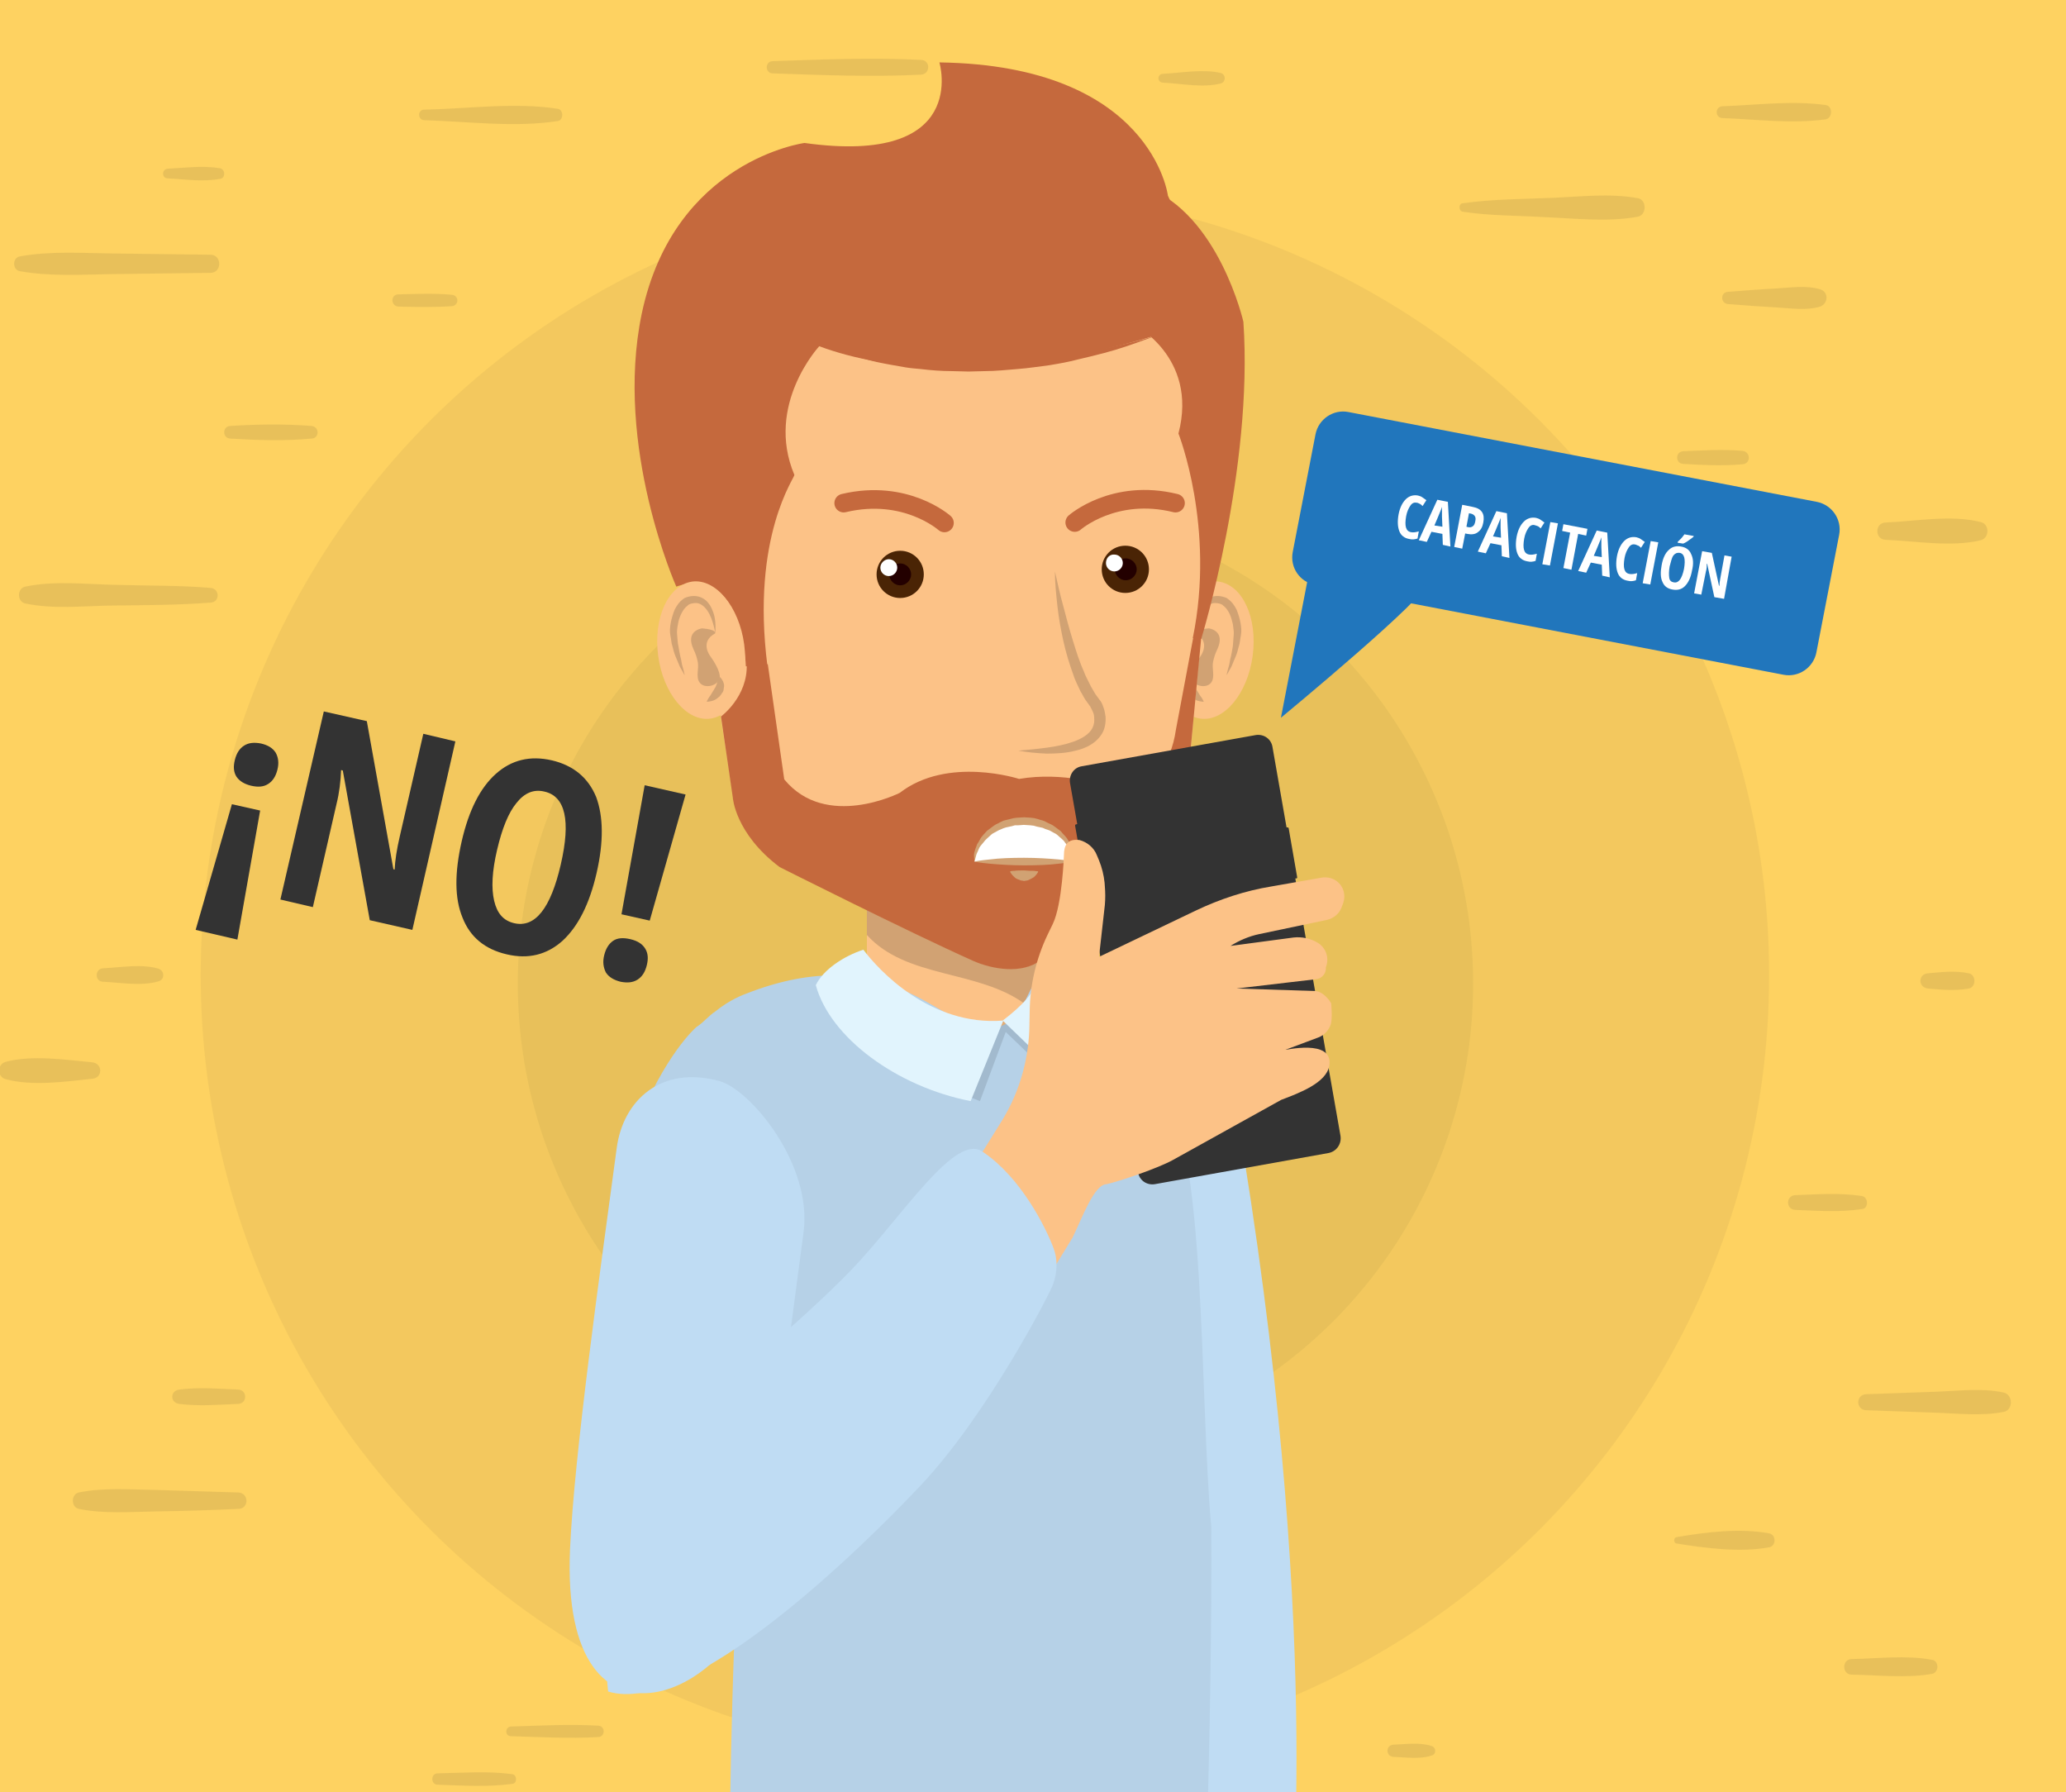 <?xml version="1.0" encoding="utf-8"?>
<!-- Generator: Adobe Illustrator 23.1.1, SVG Export Plug-In . SVG Version: 6.00 Build 0)  -->
<svg version="1.1" id="Layer_1" xmlns:serif="http://www.serif.com/"
	 xmlns="http://www.w3.org/2000/svg" xmlns:xlink="http://www.w3.org/1999/xlink" x="0px" y="0px" width="490px" height="425px"
	 viewBox="0 0 490 425" style="enable-background:new 0 0 490 425;" xml:space="preserve">
<style type="text/css">
	.st0{fill:#FED261;}
	.st1{opacity:0.1;}
	.st2{fill:#231F20;}
	.st3{opacity:0.5;fill:#231F20;}
	.st4{fill:#2176BC;}
	.st5{fill:#FFFFFF;}
	.st6{fill:#333333;}
	.st7{fill:#FCC287;}
	.st8{fill:#D1A273;}
	.st9{fill:#C5693D;}
	.st10{fill:#4A2405;}
	.st11{fill:#230000;}
	.st12{fill:none;stroke:#C5693D;stroke-width:4.414;stroke-linecap:round;stroke-miterlimit:10;}
	.st13{opacity:0.2;}
	.st14{fill:#4D0B00;}
	.st15{fill:#BFDCF3;}
	.st16{fill:#B6D1E7;}
	.st17{fill-rule:evenodd;clip-rule:evenodd;fill-opacity:0.11;}
	.st18{fill-rule:evenodd;clip-rule:evenodd;fill:#E1F4FD;}
	.st19{fill:#E0835E;}
</style>
<rect x="-8.2" y="-2.7" class="st0" width="499.4" height="432.7"/>
<g class="st1">
	<path class="st2" d="M388.5,47c-6.6-1.2-13.3-0.4-20-0.1c-7.2,0.3-14.5,0.3-21.6,1.3c-1,0.1-1,1.8,0,2c6.5,1,13.1,0.9,19.6,1.3
		c7.3,0.3,14.7,1.2,21.9-0.1C390.6,51,390.6,47.4,388.5,47z"/>
	<path class="st2" d="M431.7,68.6c-3.4-1-6.9-0.4-10.4-0.2c-3.8,0.2-7.7,0.5-11.5,0.8c-1.8,0.1-1.8,2.7,0,2.9
		c3.8,0.3,7.7,0.6,11.5,0.8c3.5,0.2,7,0.8,10.4-0.2C433.7,71.9,433.7,69.2,431.7,68.6z"/>
	<path class="st2" d="M413.2,106.9c-4.7-0.4-9.3-0.1-14,0.1c-1.9,0.1-1.9,2.9,0,3c4.7,0.3,9.3,0.5,14,0.1
		C415.3,110,415.3,107.1,413.2,106.9z"/>
	<path class="st2" d="M469.8,123.8c-7-1.8-15.4-0.2-22.6,0.1c-2.6,0.1-2.6,4,0,4.1c7.2,0.3,15.6,1.8,22.6,0.1
		C471.9,127.5,471.9,124.3,469.8,123.8z"/>
	<path class="st2" d="M467,230.8c-3.3-0.7-6.5-0.3-9.8,0c-2.3,0.2-2.3,3.3,0,3.6c3.3,0.3,6.5,0.6,9.8,0
		C468.7,234,468.7,231.2,467,230.8z"/>
	<path class="st2" d="M441.6,283.6c-5.3-0.8-10.5-0.4-15.8-0.2c-2.3,0.1-2.3,3.4,0,3.5c5.3,0.2,10.5,0.6,15.8-0.2
		C443.2,286.6,443.2,283.9,441.6,283.6z"/>
	<path class="st2" d="M475.2,330.2c-5.1-1.1-10.5-0.4-15.7-0.2c-5.6,0.2-11.3,0.4-16.9,0.6c-2.5,0.1-2.5,3.7,0,3.8
		c5.6,0.2,11.3,0.4,16.9,0.6c5.2,0.2,10.6,0.8,15.7-0.2C477.5,334.4,477.5,330.7,475.2,330.2z"/>
	<path class="st2" d="M458.3,393.6c-6.2-1.2-12.9-0.3-19.1-0.2c-2.4,0-2.4,3.7,0,3.7c6.2,0.1,13,0.9,19.1-0.2
		C459.9,396.5,459.9,393.9,458.3,393.6z"/>
	<path class="st2" d="M121.5,420.7c-5.8-0.8-11.8-0.3-17.7-0.2c-1.7,0-1.7,2.7,0,2.7c5.9,0.2,11.8,0.6,17.7-0.2
		C122.7,422.9,122.7,420.9,121.5,420.7z"/>
	<path class="st2" d="M141.9,409.2c-6.9-0.4-13.8,0-20.7,0.2c-1.5,0.1-1.5,2.3,0,2.3c6.9,0.2,13.8,0.6,20.7,0.2
		C143.6,411.8,143.6,409.3,141.9,409.2z"/>
	<path class="st2" d="M419.6,363.6c-6.9-1.3-15.1-0.3-22,0.9c-0.7,0.1-0.7,1.4,0,1.5c6.9,1.1,15.1,2.2,22,0.9
		C421.3,366.6,421.3,363.9,419.6,363.6z"/>
	<path class="st2" d="M331.7,426.1c-8.3-1.4-16.8-0.3-25.2,0.1c-2.2,0.1-2.2,3.4,0,3.5c8.4,0.4,16.9,1.5,25.2,0.1
		C333.5,429.4,333.5,426.4,331.7,426.1z"/>
	<path class="st2" d="M339.5,414c-2.8-0.9-6.1-0.4-9-0.3c-1.9,0.1-1.9,2.8,0,2.9c2.9,0.1,6.2,0.6,9-0.3
		C340.7,416,340.7,414.4,339.5,414z"/>
	<path class="st2" d="M199.9,437.5c-5.7-0.4-11.6-1.2-17.3-0.4c-2,0.3-2,2.8,0,3c5.7,0.7,11.6,0,17.3-0.4
		C201.2,439.5,201.2,437.6,199.9,437.5z"/>
	<path class="st2" d="M56.5,353.9c-6.5-0.2-13.1-0.4-19.6-0.6c-6-0.1-12.3-0.6-18.2,0.6c-1.9,0.4-1.9,3.5,0,3.9
		c5.9,1.2,12.2,0.7,18.2,0.6c6.6-0.1,13.1-0.3,19.6-0.6C59.1,357.8,59.1,354,56.5,353.9z"/>
	<path class="st2" d="M56.5,329.5c-4.7-0.2-9.3-0.6-14,0c-2.2,0.3-2.2,3.1,0,3.4c4.7,0.6,9.3,0.2,14,0
		C58.7,332.8,58.7,329.6,56.5,329.5z"/>
	<path class="st2" d="M17,436.2c-2.3-0.4-4-0.9-6.3-0.5c-2,0.3-4.2,0.4-6.1,1.2c-0.8,0.3-0.8,1.7,0,2c1.9,0.8,4,0.9,6.1,1.2
		c2.3,0.4,4.1-0.1,6.3-0.5C18.7,439.3,18.7,436.5,17,436.2z"/>
	<path class="st2" d="M21.9,251.9c-6.5-0.6-14.2-1.8-20.6-0.1c-2,0.6-2,3.5,0,4.1c6.4,1.7,14.1,0.6,20.6-0.1
		C24.4,255.6,24.4,252.2,21.9,251.9z"/>
	<path class="st2" d="M37.6,229.7c-4-1.2-8.9-0.3-13.1-0.1c-2.1,0.1-2.1,3.2,0,3.2c4.1,0.2,9.1,1.1,13.1-0.1
		C39.1,232.3,39.1,230.2,37.6,229.7z"/>
	<path class="st2" d="M49.9,139.4c-7.2-0.6-14.5-0.5-21.7-0.7c-7.3-0.1-15.1-1.1-22.2,0.4c-2,0.4-2,3.6,0,4
		c6.6,1.4,13.6,0.6,20.3,0.5c7.9-0.1,15.8-0.1,23.6-0.7C52.2,142.8,52.2,139.6,49.9,139.4z"/>
	<path class="st2" d="M73.9,101c-6.5-0.5-12.8-0.4-19.3,0c-1.9,0.1-1.9,2.9,0,3c6.5,0.4,12.9,0.6,19.3,0
		C75.8,103.9,75.8,101.2,73.9,101z"/>
	<path class="st2" d="M49.9,60.4c-7.8-0.1-15.5-0.2-23.3-0.3c-7.2-0.1-14.8-0.6-21.9,0.7c-1.8,0.3-1.8,3.2,0,3.5
		c7.1,1.3,14.7,0.8,21.9,0.7c7.8-0.1,15.5-0.2,23.3-0.3C52.7,64.7,52.7,60.4,49.9,60.4z"/>
	<path class="st2" d="M107.2,69.9c-4.2-0.4-8.4-0.2-12.7-0.1c-1.9,0-1.9,2.8,0,2.9c4.2,0.1,8.4,0.2,12.7-0.1
		C108.9,72.4,108.9,70.1,107.2,69.9z"/>
	<path class="st2" d="M132.3,25.8c-10.2-1.6-21.4,0-31.7,0.2c-1.6,0-1.6,2.4,0,2.5c10.3,0.3,21.5,1.8,31.7,0.2
		C133.7,28.5,133.7,26,132.3,25.8z"/>
	<path class="st2" d="M52.2,39.9c-4.1-0.7-8.3-0.1-12.4,0.1c-1.5,0.1-1.5,2.3,0,2.3c4.1,0.2,8.3,0.9,12.4,0.1
		C53.5,42.3,53.5,40.2,52.2,39.9z"/>
	<path class="st2" d="M218.5,14.2c-11.8-0.6-23.5-0.1-35.3,0.3c-1.8,0.1-1.8,2.8,0,2.9c11.8,0.4,23.5,0.9,35.3,0.3
		C220.7,17.5,220.7,14.3,218.5,14.2z"/>
	<path class="st2" d="M289.5,17.3c-4.2-1-9.4,0-13.7,0.2c-1.4,0.1-1.4,2,0,2.1c4.3,0.2,9.4,1.3,13.7,0.2
		C290.8,19.5,290.8,17.6,289.5,17.3z"/>
	<path class="st2" d="M433,24.9c-8-1.1-16.4,0-24.5,0.3c-1.8,0.1-1.8,2.7,0,2.8c8,0.3,16.5,1.4,24.5,0.3
		C434.7,28,434.7,25.1,433,24.9z"/>
	<circle class="st3" cx="233.6" cy="231.2" r="186"/>
	<circle class="st2" cx="236.1" cy="233.2" r="113.3"/>
</g>
<g>
	<g>
		<path class="st4" d="M311.9,138.7L423,160c3.6,0.7,7.1-1.7,7.8-5.3l5.4-27.9c0.7-3.6-1.7-7.1-5.3-7.8L319.8,97.7
			c-3.6-0.7-7.1,1.7-7.8,5.3l-5.4,27.9C305.9,134.6,308.3,138,311.9,138.7z"/>
		<g>
			<path class="st5" d="M335.9,119.2c-0.5-0.1-1,0.1-1.4,0.7c-0.4,0.6-0.8,1.4-1,2.5c-0.4,2.3-0.1,3.6,1.2,3.8
				c0.5,0.1,1.1,0,1.8-0.2l-0.3,1.7c-0.6,0.2-1.2,0.3-2,0.1c-1.1-0.2-1.9-0.8-2.3-1.8c-0.4-1-0.5-2.3-0.2-4c0.3-1.6,0.9-2.8,1.7-3.6
				c0.8-0.8,1.8-1.1,2.9-0.9c0.4,0.1,0.7,0.2,1,0.4c0.3,0.2,0.6,0.4,1,0.7l-0.9,1.4c-0.2-0.2-0.4-0.4-0.6-0.5
				C336.4,119.3,336.2,119.2,335.9,119.2z"/>
			<path class="st5" d="M342.2,129.2l-0.1-2.6l-2.6-0.5l-1.1,2.4l-1.9-0.4l4.4-9.6l2.5,0.5l0.6,10.6L342.2,129.2z M342.1,124.9
				l-0.1-2.4c0-0.1,0-0.5,0-1.1c0-0.6,0-1,0-1.2c-0.1,0.4-0.3,0.8-0.5,1.3c-0.2,0.5-0.6,1.5-1.3,3.1L342.1,124.9z"/>
			<path class="st5" d="M351.8,123.9c-0.2,1.1-0.6,1.8-1.3,2.3c-0.6,0.5-1.5,0.6-2.5,0.4l-0.5-0.1l-0.7,3.6l-1.9-0.4l1.9-10l2.5,0.5
				C351.4,120.6,352.2,121.8,351.8,123.9z M347.8,124.9l0.4,0.1c0.5,0.1,0.8,0,1.1-0.2c0.3-0.2,0.5-0.6,0.6-1.2
				c0.1-0.5,0.1-0.9-0.1-1.2s-0.5-0.5-0.9-0.6l-0.5-0.1L347.8,124.9z"/>
			<path class="st5" d="M356.2,131.9l-0.1-2.6l-2.6-0.5l-1.1,2.4l-1.9-0.4l4.4-9.6l2.5,0.5l0.6,10.6L356.2,131.9z M356,127.5
				l-0.1-2.4c0-0.1,0-0.5,0-1.1c0-0.6,0-1,0-1.2c-0.1,0.4-0.3,0.8-0.5,1.3c-0.2,0.5-0.6,1.5-1.3,3.1L356,127.5z"/>
			<path class="st5" d="M363.9,124.5c-0.5-0.1-1,0.1-1.4,0.7c-0.4,0.6-0.8,1.4-1,2.5c-0.4,2.3-0.1,3.6,1.2,3.8
				c0.5,0.1,1.1,0,1.8-0.2l-0.3,1.7c-0.6,0.2-1.2,0.3-2,0.1c-1.1-0.2-1.9-0.8-2.3-1.8c-0.4-1-0.5-2.3-0.2-4c0.3-1.6,0.9-2.8,1.7-3.6
				c0.8-0.8,1.8-1.1,2.9-0.9c0.4,0.1,0.7,0.2,1,0.4c0.3,0.2,0.6,0.4,1,0.7l-0.9,1.4c-0.2-0.2-0.4-0.4-0.6-0.5
				S364.2,124.6,363.9,124.5z"/>
			<path class="st5" d="M365.8,133.8l1.9-10l1.8,0.3l-1.9,10L365.8,133.8z"/>
			<path class="st5" d="M372.7,135.1l-1.9-0.4l1.6-8.4l-1.9-0.4l0.3-1.6l5.7,1.1l-0.3,1.6l-1.9-0.4L372.7,135.1z"/>
			<path class="st5" d="M380,136.5l-0.1-2.6l-2.6-0.5l-1.1,2.4l-1.9-0.4l4.4-9.6l2.5,0.5l0.6,10.6L380,136.5z M379.9,132.1l-0.1-2.4
				c0-0.1,0-0.5,0-1.1c0-0.6,0-1,0-1.2c-0.1,0.4-0.3,0.8-0.5,1.3c-0.2,0.5-0.6,1.5-1.3,3.1L379.9,132.1z"/>
			<path class="st5" d="M387.7,129.1c-0.5-0.1-1,0.1-1.4,0.7c-0.4,0.6-0.8,1.4-1,2.5c-0.4,2.3-0.1,3.6,1.2,3.8
				c0.5,0.1,1.1,0,1.8-0.2l-0.3,1.7c-0.6,0.2-1.2,0.3-2,0.1c-1.1-0.2-1.9-0.8-2.3-1.8c-0.4-1-0.5-2.3-0.2-4c0.3-1.6,0.9-2.8,1.7-3.6
				c0.8-0.8,1.8-1.1,2.9-0.9c0.4,0.1,0.7,0.2,1,0.4c0.3,0.2,0.6,0.4,1,0.7l-0.9,1.4c-0.2-0.2-0.4-0.4-0.6-0.5
				C388.2,129.3,388,129.1,387.7,129.1z"/>
			<path class="st5" d="M389.6,138.3l1.9-10l1.8,0.3l-1.9,10L389.6,138.3z"/>
			<path class="st5" d="M401.3,135.3c-0.3,1.7-0.9,2.9-1.7,3.7c-0.8,0.8-1.8,1-2.9,0.8c-1.2-0.2-2-0.8-2.4-1.8c-0.5-1-0.5-2.4-0.2-4
				c0.3-1.7,0.9-2.9,1.7-3.6c0.8-0.8,1.8-1,2.9-0.8c1.2,0.2,2,0.8,2.4,1.8C401.6,132.4,401.7,133.7,401.3,135.3z M396,134.3
				c-0.2,1.1-0.2,2-0.1,2.7s0.5,1,1.1,1.1c1.1,0.2,1.9-0.8,2.4-3.2c0.4-2.3,0.1-3.6-1-3.8c-0.6-0.1-1.1,0.1-1.5,0.6
				S396.3,133.2,396,134.3z M397.9,128.7l0-0.2c0.2-0.2,0.5-0.5,0.9-0.9c0.3-0.4,0.6-0.7,0.7-0.9l2.2,0.4l0,0.1
				c-0.1,0.2-0.5,0.4-1,0.8c-0.5,0.4-1,0.7-1.5,0.9L397.9,128.7z"/>
			<path class="st5" d="M408.9,142l-2.3-0.4l-1.7-7.9l-0.1,0c0,0.6,0,1.2-0.2,1.8l-1.1,5.5l-1.7-0.3l1.9-10l2.3,0.4l1.7,7.8l0.1,0
				c0-0.5,0.1-1.1,0.2-1.7l1-5.5l1.7,0.3L408.9,142z"/>
		</g>
		<path class="st4" d="M337.9,138.7c2.1,1.6-34.1,31.5-34.1,31.5l7.1-36.7L337.9,138.7z"/>
	</g>
</g>
<g>
	<path class="st6" d="M65.8,182.5c-0.4,1.6-1.1,2.7-2.2,3.4c-1.1,0.7-2.4,0.8-4.1,0.4c-1.6-0.4-2.7-1.1-3.4-2.1
		c-0.7-1.1-0.8-2.4-0.4-4c0.4-1.6,1.1-2.7,2.2-3.4c1.1-0.7,2.4-0.8,4-0.5c1.7,0.4,2.8,1.1,3.5,2.2C66,179.6,66.2,180.9,65.8,182.5z
		 M55,190.7l6.7,1.5l-5.4,30.6l-9.9-2.3L55,190.7z"/>
	<path class="st6" d="M97.8,220.5l-10.1-2.3l-6.4-35.5l-0.4-0.1c-0.1,2.6-0.4,5.3-1.1,8.1l-5.6,24.4l-7.7-1.8l10.3-44.6L87,171
		l6.3,35.1l0.3,0.1c0.1-2.2,0.5-4.8,1.2-7.8l5.6-24.4l7.6,1.8L97.8,220.5z"/>
	<path class="st6" d="M141.5,207c-1.7,7.4-4.4,12.7-8.1,16.1c-3.7,3.3-8.1,4.4-13.2,3.2c-5.2-1.2-8.7-4.1-10.5-8.7
		c-1.9-4.6-1.9-10.6-0.2-18.1c1.7-7.4,4.4-12.7,8.1-16c3.7-3.3,8.1-4.4,13.3-3.2c5.1,1.2,8.6,4.1,10.5,8.7
		C143.1,193.6,143.2,199.6,141.5,207z M117.9,201.5c-1.2,5.1-1.4,9.1-0.7,12.1c0.7,3,2.2,4.7,4.7,5.3c5,1.2,8.7-3.5,11.1-13.9
		c2.4-10.4,1.1-16.2-3.9-17.3c-2.5-0.6-4.7,0.3-6.6,2.7C120.6,192.7,119.1,196.4,117.9,201.5z"/>
	<path class="st6" d="M154.1,218.3l-6.7-1.5l5.5-30.6l9.7,2.2L154.1,218.3z M143.3,226.5c0.4-1.6,1.1-2.7,2.1-3.4
		c1-0.7,2.4-0.8,4.1-0.4c1.7,0.4,2.8,1.1,3.5,2.2c0.7,1.1,0.8,2.4,0.4,4c-0.4,1.6-1.1,2.7-2.2,3.4c-1.1,0.7-2.4,0.8-4,0.5
		c-1.6-0.4-2.8-1.1-3.5-2.2C143.1,229.4,142.9,228.1,143.3,226.5z"/>
</g>
<g>
	<g>
		<g>
			<rect x="205.6" y="214.1" class="st7" width="41" height="33"/>
			<path class="st8" d="M243,238c-11.2-8.1-28-5.9-37.4-16.3v-7.6h41v27.5C245.6,240.3,244.4,239,243,238z"/>
		</g>
		<g>
			<g>
				<path class="st7" d="M276.7,152.8c-1.2,9,2.4,16.8,8,17.6c5.6,0.8,11.2-5.9,12.4-14.9c1.2-9-2.4-16.8-8.1-17.6
					C283.4,137.2,277.9,143.9,276.7,152.8z"/>
				<path class="st8" d="M283.6,150.2c0,0,0-0.5,0.2-1.3c0.2-0.8,0.5-2,1.1-3.2c0.6-1.2,1.7-2.6,3.1-2.7c0.4,0,0.7,0,1.1,0.1
					c0.1,0,0.4,0.1,0.6,0.2c0.1,0.1,0.3,0.1,0.4,0.3c0.6,0.4,1.1,1.1,1.5,1.9c0.4,0.8,0.6,1.7,0.8,2.5c0.1,0.9,0.3,1.8,0.2,2.6
					c-0.1,0.9-0.1,1.8-0.2,2.6c-0.1,0.8-0.3,1.6-0.4,2.2c-0.2,0.7-0.3,1.3-0.4,1.9c-0.1,0.6-0.3,1.1-0.4,1.5
					c-0.2,0.8-0.3,1.3-0.3,1.3s0.3-0.4,0.7-1.2c0.2-0.4,0.5-0.8,0.7-1.4c0.2-0.5,0.5-1.2,0.8-1.9c0.3-0.7,0.5-1.5,0.7-2.3
					c0.3-0.8,0.3-1.7,0.5-2.6c0.2-1,0.1-2-0.1-3.1c-0.2-1-0.5-2-0.9-3c-0.5-1-1.1-1.9-2.1-2.6c-0.2-0.2-0.5-0.3-0.8-0.4
					c-0.3-0.1-0.4-0.1-0.8-0.2c-0.6-0.1-1.1-0.1-1.7,0c-1.1,0.2-2.1,0.9-2.6,1.6c-0.6,0.7-0.9,1.5-1.2,2.3c-0.5,1.5-0.5,2.7-0.5,3.6
					C283.5,149.7,283.6,150.2,283.6,150.2z"/>
				<path class="st8" d="M283.6,150.2c0,0-0.6-0.9,3.1-1.2c0,0,4.1,0.5,2,5c-0.5,1-0.8,2-1,3c-0.3,1.5,0.5,3.5-0.4,4.8
					c-1.2,1.7-4.5,0.8-4.8-1.1c-0.2-1.5,1.5-4.1,2.3-5.2C284.8,155.5,287.2,152.2,283.6,150.2z"/>
				<path class="st8" d="M282.5,160.5c0,0-0.1,0.1-0.3,0.3c-0.2,0.2-0.4,0.5-0.5,0.8c-0.1,0.2-0.1,0.4-0.2,0.6c0,0.2-0.1,0.5,0,0.7
					c0,0.3,0.1,0.5,0.1,0.8c0.1,0.3,0.2,0.5,0.3,0.7c0.2,0.2,0.3,0.5,0.5,0.7c0.2,0.2,0.4,0.3,0.6,0.5c0.4,0.3,0.8,0.5,1.2,0.6
					c0.7,0.2,1.3,0.2,1.3,0.2s-0.2-0.5-0.6-1.1c-0.1-0.1-0.2-0.3-0.3-0.4c-0.1-0.2-0.2-0.3-0.3-0.5c-0.1-0.2-0.2-0.3-0.3-0.5
					c-0.1-0.1-0.2-0.3-0.3-0.5c-0.2-0.3-0.4-0.6-0.5-1c-0.1-0.2-0.1-0.3-0.2-0.5c0-0.2-0.1-0.3-0.2-0.5
					C282.6,161,282.5,160.5,282.5,160.5z"/>
			</g>
			<path class="st7" d="M226.1,51.3c0.1,0,0.1,0,0.2,0c0.1,0,0.1,0,0.2,0c13.5,0.7,72.3,9.2,58.3,99.8l-3.4,37.9
				c0,0-1.4,11.9-12,19.9c0,0-7.7,8.1-22.6,18.8c-4.4,3.2-11.3,2.1-16,0c-15.2-6.8-45.8-22.2-45.8-22.2c-10.6-8-11.1-16.5-11.1-16.5
				l-5.9-37.9C153.8,60.5,212.6,52.1,226.1,51.3z"/>
			<g>
				<path class="st9" d="M284.7,151.2l-1.7,0l-4.1,21.8c-2.5,17.4-17,13.2-17,13.2s-9.6-3.3-20.2-1.5c0,0-16.9-5.5-28.3,3.3
					c0,0-17.5,8.9-27.4-3.2l-3.9-27.3h-5c0.3,7.7-6.1,12.4-6.1,12.4l2.8,19.2c0,0,0.5,8.5,11.1,16.5c0,0,30.6,15.4,45.8,22.2
					c4.7,2.1,11.6,3.2,16,0c14.9-10.7,22.6-18.8,22.6-18.8c10.6-8,12-19.9,12-19.9l3.6-37.9"/>
			</g>
			<g>
				<g>
					<path class="st8" d="M250.2,135.5c0,2.8,0.3,5.5,0.6,8.3c0.3,2.7,0.8,5.5,1.4,8.2c0.6,2.7,1.4,5.4,2.4,8.1
						c0.2,0.7,0.5,1.3,0.8,2c0.3,0.6,0.6,1.3,0.9,1.9c0.4,0.6,0.7,1.3,1.1,1.9l1.3,1.8l-0.1-0.1c0.2,0.3,0.4,0.8,0.6,1.2
						c0.2,0.4,0.3,0.9,0.3,1.3c0.1,0.9,0,1.7-0.4,2.5c-0.7,1.5-2.6,2.6-4.6,3.3c-2,0.7-4.1,1.1-6.3,1.4c-2.2,0.3-4.4,0.5-6.7,0.7
						c2.2,0.4,4.5,0.6,6.7,0.7c2.3,0,4.6-0.1,6.9-0.7c2.2-0.5,4.8-1.6,6.3-4.1c0.7-1.2,0.9-2.7,0.8-4c-0.1-0.7-0.2-1.3-0.4-1.9
						c-0.2-0.6-0.4-1.2-0.8-1.8l-0.1-0.1l-1.1-1.5l-1-1.7c-0.3-0.6-0.6-1.2-0.9-1.8c-0.3-0.6-0.6-1.2-0.8-1.8
						c-1.1-2.4-1.9-5-2.7-7.6c-0.8-2.6-1.5-5.2-2.2-7.9C251.4,140.9,250.8,138.2,250.2,135.5z"/>
				</g>
			</g>
			<g>
				<path class="st10" d="M207.9,136.2c0,3.1,2.5,5.6,5.6,5.6c3.1,0,5.6-2.5,5.6-5.6c0-3.1-2.5-5.6-5.6-5.6
					C210.4,130.6,207.9,133.1,207.9,136.2z"/>
				<path class="st11" d="M210.9,136.2c0,1.4,1.2,2.6,2.6,2.6c1.4,0,2.6-1.2,2.6-2.6c0-1.4-1.2-2.6-2.6-2.6
					C212,133.6,210.9,134.8,210.9,136.2z"/>
				<path class="st5" d="M208.8,134.6c0,1.1,0.9,2,2,2c1.1,0,2-0.9,2-2c0-1.1-0.9-2-2-2C209.8,132.6,208.8,133.5,208.8,134.6z"/>
			</g>
			<g>
				<path class="st10" d="M261.3,135c0,3.1,2.5,5.6,5.6,5.6c3.1,0,5.6-2.5,5.6-5.6c0-3.1-2.5-5.6-5.6-5.6
					C263.8,129.4,261.3,131.9,261.3,135z"/>
				<path class="st11" d="M264.4,135c0,1.4,1.2,2.6,2.6,2.6c1.4,0,2.6-1.2,2.6-2.6c0-1.4-1.2-2.6-2.6-2.6
					C265.5,132.4,264.4,133.6,264.4,135z"/>
				<path class="st5" d="M262.3,133.5c0,1.1,0.9,2,2,2c1.1,0,2-0.9,2-2c0-1.1-0.9-2-2-2C263.2,131.4,262.3,132.3,262.3,133.5z"/>
			</g>
			<path class="st12" d="M224,124c0,0-9.2-8.2-23.9-4.7"/>
			<path class="st12" d="M254.9,123.9c0,0,9.3-8.2,23.9-4.6"/>
			<path class="st9" d="M152.2,74.4c-6.6,31.6,8.2,64.7,8.2,64.7c15.8-5.5,16.5,18.9,16.5,18.9l5.1-0.2c-3.9-30.7,6.6-44.6,6.4-45.2
				c-7-16.6,5.9-30.5,5.9-30.5c34.2,12.7,79.8-2.6,79.8-2.6c13.2-12.5,2.9-33.1,2.9-33.1s-3.8-30.9-54.2-31.6c0,0,7.4,24.6-32,19.1
				C190.9,33.9,159.9,37.9,152.2,74.4z"/>
			<path class="st9" d="M284.9,151.5c0,0,12.4-40.3,10-75.2c0,0-5.8-25.5-23.2-32c0,0,1.2,26.1-3.2,32.4c0,0,15.8,7.7,11,26.1
				c0,0,8.8,22.2,3.4,48.5L284.9,151.5z"/>
			<g>
				<path class="st7" d="M176.5,152.8c1.2,9-2.4,16.8-8,17.6c-5.6,0.8-11.2-5.9-12.4-14.9c-1.2-9,2.4-16.8,8.1-17.6
					C169.8,137.2,175.3,143.9,176.5,152.8z"/>
				<path class="st8" d="M169.6,150.2c0,0,0-0.5-0.2-1.3c-0.2-0.8-0.5-2-1.1-3.2c-0.6-1.2-1.7-2.6-3.1-2.7c-0.4,0-0.7,0-1.1,0.1
					c-0.1,0-0.4,0.1-0.6,0.2c-0.1,0.1-0.3,0.1-0.4,0.3c-0.6,0.4-1.1,1.1-1.5,1.9c-0.4,0.8-0.7,1.7-0.8,2.5c-0.2,0.9-0.3,1.8-0.2,2.6
					c0.1,0.9,0.1,1.8,0.3,2.6c0.1,0.8,0.3,1.6,0.4,2.2c0.2,0.7,0.3,1.3,0.4,1.9c0.1,0.6,0.3,1.1,0.4,1.5c0.2,0.8,0.3,1.3,0.3,1.3
					s-0.3-0.4-0.7-1.2c-0.2-0.4-0.5-0.8-0.7-1.4c-0.2-0.5-0.5-1.2-0.8-1.9c-0.3-0.7-0.5-1.5-0.7-2.3c-0.3-0.8-0.3-1.7-0.5-2.6
					c-0.2-1-0.1-2,0.1-3.1c0.2-1,0.5-2,0.9-3c0.5-1,1.1-1.9,2.1-2.6c0.2-0.2,0.5-0.3,0.8-0.4c0.3-0.1,0.4-0.1,0.8-0.2
					c0.6-0.1,1.1-0.1,1.7,0c1.1,0.2,2.1,0.9,2.6,1.6c0.6,0.7,0.9,1.5,1.2,2.3c0.5,1.5,0.5,2.7,0.5,3.6
					C169.7,149.7,169.6,150.2,169.6,150.2z"/>
				<path class="st8" d="M169.6,150.2c0,0,0.6-0.9-3.1-1.2c0,0-4.1,0.5-2,5c0.5,1,0.8,2,1,3c0.3,1.5-0.5,3.5,0.4,4.8
					c1.2,1.7,4.5,0.8,4.8-1.1c0.2-1.5-1.5-4.1-2.3-5.2C168.4,155.5,165.9,152.2,169.6,150.2z"/>
				<path class="st8" d="M170.7,160.5c0,0,0.1,0.1,0.3,0.3c0.2,0.2,0.3,0.5,0.5,0.8c0.1,0.2,0.1,0.4,0.2,0.6c0,0.2,0.1,0.5,0,0.7
					c0,0.3-0.1,0.5-0.1,0.8c-0.1,0.3-0.2,0.5-0.4,0.7c-0.1,0.2-0.3,0.5-0.5,0.7c-0.2,0.2-0.4,0.3-0.6,0.5c-0.4,0.3-0.8,0.5-1.2,0.6
					c-0.7,0.2-1.3,0.2-1.3,0.2s0.2-0.5,0.6-1.1c0.1-0.1,0.2-0.3,0.3-0.4c0.1-0.2,0.2-0.3,0.3-0.5c0.1-0.2,0.2-0.3,0.3-0.5
					c0.1-0.1,0.2-0.3,0.3-0.5c0.2-0.3,0.4-0.6,0.5-1c0.1-0.2,0.1-0.3,0.2-0.5c0-0.2,0.1-0.3,0.2-0.5
					C170.6,161,170.7,160.5,170.7,160.5z"/>
			</g>
			<g>
				<g>
					<path class="st5" d="M231.1,204.3c0.2-5.3,5.5-9.6,11.9-9.6s11.7,4.3,11.9,9.6L231.1,204.3z"/>
					<g>
						<path class="st8" d="M254.8,204.3c0,0-1.5-0.3-3.7-0.5c-2.2-0.2-5.2-0.4-8.2-0.4c-3,0-5.9,0.1-8.2,0.4
							c-2.2,0.2-3.7,0.5-3.7,0.5s1.5,0.3,3.7,0.5c2.2,0.2,5.2,0.4,8.2,0.4c3,0,5.9-0.1,8.2-0.4C253.3,204.6,254.8,204.3,254.8,204.3
							z"/>
					</g>
					<g>
						<path class="st8" d="M231.1,204.3c0,0,0.2-0.5,0.4-1.4c0.1-0.5,0.4-0.9,0.6-1.5c0.2-0.6,0.7-1.1,1.2-1.7
							c0.4-0.6,1.1-1.1,1.7-1.7c0.3-0.3,0.7-0.5,1.1-0.7c0.4-0.2,0.8-0.5,1.2-0.6c0.4-0.2,0.9-0.4,1.3-0.5c0.5-0.1,0.9-0.2,1.4-0.3
							l0.7-0.2l0.7,0c0.5,0,1.1-0.1,1.4-0.1l1.6,0.1l0.8,0.1l0.7,0.2c0.5,0.1,0.9,0.2,1.4,0.3c0.4,0.2,0.9,0.4,1.3,0.5
							c0.4,0.1,0.8,0.4,1.2,0.6c0.4,0.2,0.8,0.4,1.1,0.7c0.6,0.6,1.3,1,1.7,1.7c0.5,0.6,0.9,1.1,1.2,1.7c0.3,0.5,0.6,1,0.6,1.5
							c0.2,0.9,0.4,1.4,0.4,1.4s0-0.5-0.1-1.5c0-0.5-0.2-1-0.4-1.7c-0.1-0.3-0.2-0.7-0.4-1c-0.2-0.3-0.4-0.7-0.6-1
							c-0.4-0.8-1.1-1.3-1.7-2.1c-0.4-0.3-0.8-0.6-1.2-0.9c-0.4-0.3-0.8-0.6-1.3-0.8c-0.5-0.2-1-0.5-1.4-0.7
							c-0.5-0.2-1.1-0.3-1.6-0.5l-0.8-0.2l-0.8-0.1l-1.6-0.1l-1.7,0.1l-0.8,0.1l-0.8,0.2c-0.5,0.1-1.1,0.3-1.6,0.4
							c-0.5,0.2-1,0.5-1.4,0.7c-0.5,0.2-0.9,0.5-1.3,0.8c-0.4,0.3-0.8,0.6-1.2,0.9c-0.6,0.7-1.3,1.3-1.7,2.1c-0.2,0.4-0.4,0.7-0.6,1
							c-0.2,0.3-0.2,0.7-0.4,1c-0.2,0.6-0.4,1.2-0.4,1.7C231.1,203.8,231.1,204.3,231.1,204.3z"/>
					</g>
				</g>
				<path class="st8" d="M246.2,206.6c0,0-0.4,0-1-0.1c-0.6,0-1.4,0-2.3-0.1c-0.8,0-1.7,0-2.3,0.1c-0.6,0-1,0.1-1,0.1v0.2
					c0,0,0.4,0.7,1,1.2c0.3,0.3,0.7,0.5,1.1,0.6c0.2,0.1,0.4,0.2,0.6,0.2l0.6,0.1l0.6-0.1c0.2,0,0.4-0.1,0.6-0.2
					c0.4-0.2,0.8-0.4,1.1-0.6c0.6-0.5,1-1.2,1-1.2V206.6z"/>
			</g>
			<g>
				<path class="st9" d="M274.1,79.6c0,0-1.2,0.4-3.4,1c-2.2,0.6-5.3,1.3-9.1,2.1c-1.9,0.4-3.9,0.8-6.1,1.2c-2.2,0.4-4.5,0.6-6.9,1
					c-2.4,0.3-4.9,0.6-7.4,0.8c-2.5,0.2-5.1,0.4-7.7,0.4l-3.8,0.1c-1.3,0-2.6,0-3.8-0.1c-2.5,0-5-0.2-7.4-0.4
					c-2.4-0.2-4.7-0.4-6.9-0.7c-2.2-0.3-4.3-0.5-6.1-1c-1.9-0.4-3.6-0.7-5.2-1c-1.5-0.4-2.8-0.8-3.9-1.1c-2.2-0.6-3.5-0.9-3.5-0.9
					s1.2,0.5,3.3,1.3c1.1,0.4,2.4,0.9,3.8,1.4c1.5,0.5,3.2,0.9,5.1,1.4c1.9,0.6,4,1,6.2,1.4c1.1,0.2,2.2,0.4,3.4,0.6
					c1.2,0.2,2.4,0.3,3.6,0.4c2.4,0.3,5,0.5,7.5,0.5c1.3,0,2.6,0.1,3.9,0.1l3.9-0.1c2.6,0,5.2-0.3,7.8-0.5c2.6-0.2,5.1-0.6,7.5-0.9
					c2.4-0.4,4.7-0.8,6.9-1.4c2.2-0.5,4.2-1,6.1-1.5c3.8-1,6.8-2.1,9-2.9C272.9,80.1,274.1,79.6,274.1,79.6z"/>
			</g>
			<path class="st9" d="M177.1,157.5"/>
		</g>
	</g>
	<g transform="matrix(0.63,0,0,1,634.498,0)">
		<g transform="matrix(-1.079,-0.207,-0.185,0.964,214.629,493.062)">
			<g>
				<g>
					<path class="st7" d="M688.2,39.3c-21.3,26.7-17.1,70.7-16,75.8c1,4.5-2.2,11.6-7.1,18.5c-2.3,1.4-9.2,6.4-11.5,14.7
						c-2.7,10.1,1.9,15.1,4.5,19.5c2.6,4.4,16.3,13,19.8,15.6c3.5,2.6,9.9,2.7,13.6,3.4c1.1,0.2,2-0.1,2.3-0.8
						c0.9-1.5-0.6-4.6-7-6.1c-9.1-2.1-12.2-12.7-10.8-17.2c1.4-4.6,8.4-9.6,8.4-9.6s7.8,5.8,7.9,12.8c0,7,8.3,8,8.3,8l-2.2-25.2
						l-3.5-10.6c0-0.1,0-0.2-0.1-0.3c0-0.1-0.1-0.2-0.1-0.3l-0.6-1.8l0,0c-1.5-5.5,0.9-12.3,9.2-36.1c4.3-12.2,11.7-24.3,18.6-33.8
						c8.3-11.6,15.7-19.4,15.7-19.4C696.1,30.9,688.2,39.3,688.2,39.3"/>
				</g>
			</g>
		</g>
		<g transform="matrix(-1.079,-0.207,-0.185,0.964,238.182,395.351)" class="st13">
			<g>
				<path class="st14" d="M697.2,289.2c0,0-8.8-0.1-13.1-2.5c-22.5-12.5-24.9-21.7-26.2-24.8c-2.5-5.9-0.4-16.3,9.2-24.1
					c8-6.6,10.6-15.2,9.5-20.3c-1.2-5.1-5.4-49.1,16-75.8c0,0,7.8-8.4,49.5,7.1c0,0-7.5,7.9-15.7,19.4l-16.9,3.1
					c0,0-25.1,15.3-22.8,25.2c2.2,10-7.6,43.7-9.7,52.7c-1.9,7.9-4.2,28.8,16.3,33.9C697.2,284.1,700,287.7,697.2,289.2"/>
			</g>
		</g>
		<g transform="matrix(-1.079,-0.207,-0.185,0.964,259.771,329.198)">
			<path class="st15" d="M676.5,280.5c0,0-0.7-69.2,46.9-182.5c5.1-12.2,42.4-23.7,55.3-23c15.5,0.8,28.2,28.7,21,46.1
				c0,0-25.6,61.8-37.3,89.6c-11.8,27.8-47.9,77-47.9,77L676.5,280.5z"/>
		</g>
		<g transform="matrix(-1.174,0,0,1,196.202,277.931)">
			<path class="st16" d="M692.6,20.7c18.6-3.9,34.7-9.3,48.4-15.2c41-17.6,60.7-39.8,60.7-39.8c-2.1-1.1-4.2-2.9-6.1-3.8
				c-4.8-2.9-9.5-4.1-9.5-4.1c-46.1-13.5-63,8.1-77.1,8.2c-15.2,0.1-12.3-14.4-20.6-11.8c-18.7,5.9-22.2,15.2-21.7,14.8l0,0v0
				c0,0,0,0.1,0,0.1c-0.9,1.5-1.8,2.9-2.4,4.4C651.8,1.6,692.6,20.7,692.6,20.7"/>
		</g>
		<g transform="matrix(-1.174,0,0,1,226.864,319.204)">
			<path class="st16" d="M665.3,142.2c77.2,18.6,152-9.3,152-9.3s0-38.8-2.5-78.1c-2.5-39.3,41.7-88.9,32.5-106.4
				c-9.3-17.6-19.4-24-19.4-24l-6-3c-14.4,15.9-33.4,27.6-51.3,35.8c-27.4,12.7-51.9,17.5-51.9,17.5c-28.9-17.2-29.5-34.1-27.6-42.2
				c0.6-2.5,1.4-4.1,1.7-4.7c0-0.1,0-0.1,0-0.1c-0.2,0.1-1,0.8-4.4,3.6c-2.1,1.8-5.3,4.3-9.9,8.1c-14.3,11.8-12,72.5-15.8,103.5
				C662.4,92.2,665.3,142.2,665.3,142.2z"/>
		</g>
		<g transform="matrix(1,0,0,1,-4319.62,0)">
			<path class="st17" d="M3676.2,259.8l10.7-17.1l6.9-1.5l19.8,12.6l-3,2.7l-19.5-11.8l-9.7,16.4L3676.2,259.8z"/>
		</g>
		<g transform="matrix(1,0,0,1,-4319.62,0)">
			<path class="st18" d="M3637.5,225.2c-7.3,1.5-15.1,4.7-17.9,8.4c5.4,12.5,30.6,24.1,58.3,27.5l12.3-19.1
				C3662.6,243.4,3643.1,229.9,3637.5,225.2z"/>
		</g>
		<g transform="matrix(-1,0,0,1,4701.85,0)">
			<path class="st18" d="M5317.8,227.8c-6.5,2.6-11.8,5.8-15.5,8.1c-0.2,5.1-1,13,6.5,19.9l22.7-13.8
				C5316.5,234.8,5318.1,231.6,5317.8,227.8z"/>
		</g>
		<g transform="matrix(-1.079,-0.207,-0.185,0.964,259.771,329.198)">
			<path class="st15" d="M934.1,240.1c2.4-22.7,1.2-66.6,0.6-98.5c-0.2-11.8-11.6-22.9-31.9-23.3c-10.7-0.2-34.7,13-34.4,29.8
				c0,0,0.9,59.5,1.5,86.3C870.5,261.4,928.2,295.3,934.1,240.1z"/>
		</g>
		<g>
			<path class="st6" d="M-502.5,269.3l-17-61l0.4,0c0.2,0,0.3-0.1,0.3-0.3l-3.2-11.6c0-0.1-0.2-0.2-0.4-0.2l-0.4,0l-5.3-19.1
				c-0.5-1.9-3.3-3.1-6.3-2.8l-65.5,7.4c-3,0.3-4.9,2.1-4.4,4l2.7,9.7l-0.5,0.1c-0.2,0-0.3,0.1-0.3,0.3l1,3.6c0,0.1,0.2,0.2,0.4,0.2
				l0.5-0.1l0.8,2.8l-0.5,0.1c-0.2,0-0.3,0.1-0.3,0.3l2,7.1c0,0.1,0.2,0.2,0.4,0.2l0.5-0.1l0.5,1.8l-0.5,0.1c-0.2,0-0.3,0.1-0.3,0.3
				l2,7.1c0,0.1,0.2,0.2,0.4,0.2l0.5-0.1l16.3,58.7c0.5,1.9,3.3,3.1,6.3,2.8l65.5-7.4C-503.9,273-502,271.2-502.5,269.3z"/>
			<g>
				<g>
					<g>
						<path class="st7" d="M-524.8,260.8l-40.9,14.3c-5.5,1.9-19.4,4.9-24.8,5.7l0,0c-4.7,0-9.1,7.8-12.8,12.6l-26.8,27.7l-38.7-16
							l38.3-38.8c8-7.9,10.8-16.4,10.9-23.2l0.1-3.2c0.1-6.3,2.4-12.5,6.7-18.2l2-2.6c3.6-4.7,4.2-16.4,4.2-16.4
							c0-2.2,1.3-3.9,5.9-3.5c4.6,0.3,0,0,0,0c2.9,0.5,5.4,1.8,6.5,3.6l0.8,1.2c1.1,1.7,1.8,3.5,2.1,5.3l0.1,0.9
							c0.2,1.5,0.2,2.9,0,4.4l-2.2,12.3l36.5-11c9-2.7,18.6-4.7,28.4-5.7l19-2.1c2-0.2,4.1,0.1,5.7,0.9v0c2.5,1.2,3.4,3.3,2.3,5.2
							l-0.6,1c-0.9,1.5-2.9,2.5-5.3,2.9l-25.7,3.4c-3.8,0.5-7.5,1.5-10.8,2.8l0,0l23.8-2c3.1-0.2,6.2,0.2,8.9,1.2l0,0
							c3.3,1.2,4.6,3.7,3.2,5.9l0,0c0.2,1.4-1.5,2.7-3.8,2.8l-29.8,2.2l29.8,0.6c2.4,0.2,4.6,1.6,5.8,2.9c0,0,0.6,3.7-0.2,5.1l0,0
							c-0.8,1.4-2.5,2.5-4.6,3l-12.3,2.9c-1.1,0.3,18.1-2.8,16.4,3.8C-507.8,256.8-518.1,259.2-524.8,260.8z"/>
					</g>
					<path class="st19" d="M-580.6,187.1"/>
				</g>
			</g>
		</g>
		<g>
			<path class="st15" d="M-772.2,370.8c8.7-18.7,31.7-39.8,31.7-39.8c0.2,0,0.3,0,0.5,0c0.6-0.1,33.7-17.1,53.1-29.7
				c19.4-12.7,39.5-33.1,49.9-28.1c14.1,6,23.5,17.7,26.5,22.8c1.6,2.7,1.4,5.6-0.1,8.4c-1.3,2.4-24.9,31.1-49.9,47.8
				c-22.4,15-87,54.9-117.7,48.9C-778.1,401-781.4,390.5-772.2,370.8z"/>
		</g>
	</g>
</g>
</svg>

